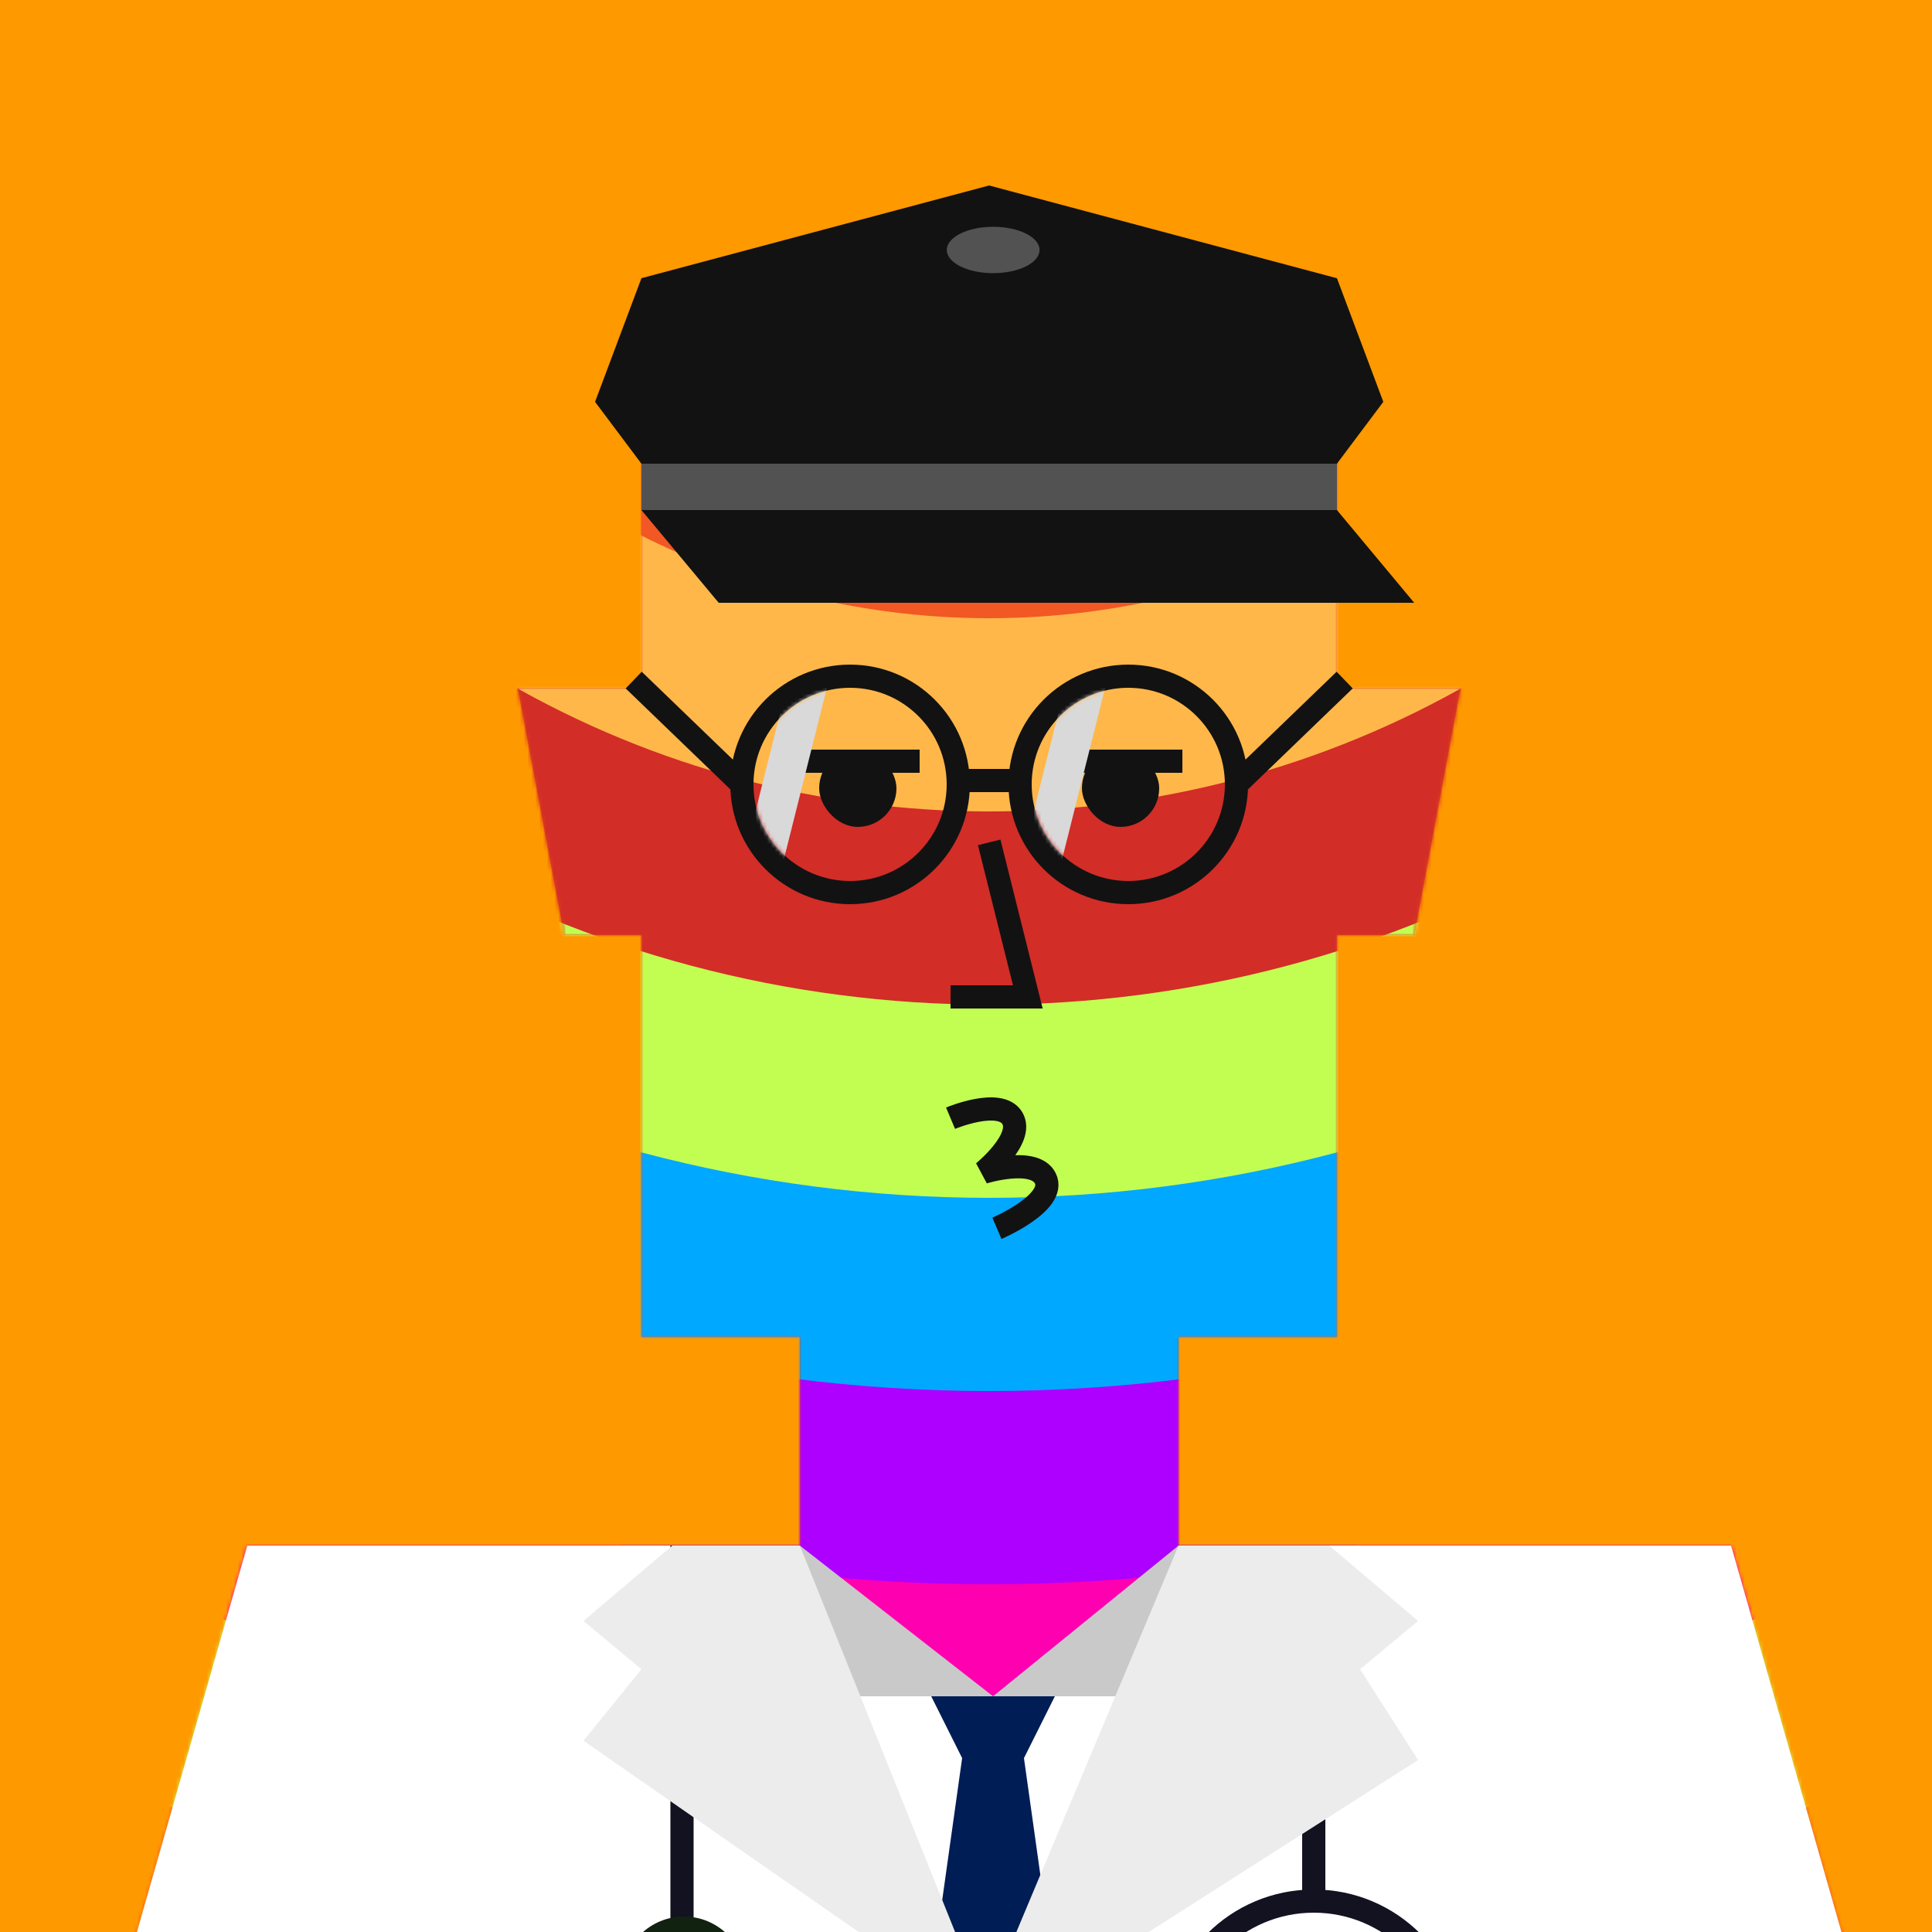 <svg xmlns="http://www.w3.org/2000/svg" viewBox="0 0 500 500"><rect x="0" y="0" width="500" height="500" fill="#333333" stroke="none"/><g id="layer1"><svg width="512" height="512" viewBox="0 0 512 512" fill="none" xmlns="http://www.w3.org/2000/svg">
<rect width="512" height="512" fill="#FF9900"/>
<path d="M134 178H167V242H146L134 178Z" fill="#E24713"/>
<path d="M378 178H345V242H366L378 178Z" fill="#E24713"/>
<rect x="207" y="346" width="98" height="54" fill="#E24713"/>
<path d="M64 400H448L480 512H32L64 400Z" fill="#F15824"/>
<rect x="166" y="106" width="180" height="240" fill="#F15824"/>
</svg>
</g><g id="layer2"><svg width="512" height="512" viewBox="0 0 512 512" fill="none" xmlns="http://www.w3.org/2000/svg">
<mask id="mask0_34_133" style="mask-type:alpha" maskUnits="userSpaceOnUse" x="32" y="106" width="448" height="406">
<path fill-rule="evenodd" clip-rule="evenodd" d="M207 346H166V242H146L134 178H166L166 106L346 106V178H378L366 242H346V346L305 346V400H448L480 512H32L64 400H207V346Z" fill="#F15824"/>
</mask>
<g mask="url(#mask0_34_133)">
<circle cx="256" cy="-40" r="950" fill="#F15824">
<animate attributeName="cy" values="-40;-400;-40" keyTimes="0;0.5;1" dur="20s" repeatCount="indefinite"/>
</circle>
<circle cx="256" cy="-40" r="900" fill="#C2FD52">
<animate attributeName="cy" values="-40;-400;-40" keyTimes="0;0.5;1" dur="20s" repeatCount="indefinite"/>
</circle>
<circle cx="256" cy="-40" r="850" fill="#AD00FF">
<animate attributeName="cy" values="-40;-400;-40" keyTimes="0;0.5;1" dur="20s" repeatCount="indefinite"/>
</circle>
<circle cx="256" cy="-40" r="800" fill="#00A8FF">
<animate attributeName="cy" values="-40;-400;-40" keyTimes="0;0.5;1" dur="20s" repeatCount="indefinite"/>
</circle>
<circle cx="256" cy="-40" r="750" fill="#C2FD52">
<animate attributeName="cy" values="-40;-400;-40" keyTimes="0;0.5;1" dur="20s" repeatCount="indefinite"/>
</circle>
<circle cx="256" cy="-40" r="700" fill="#D22D27">
<animate attributeName="cy" values="-40;-400;-40" keyTimes="0;0.5;1" dur="20s" repeatCount="indefinite"/>
</circle>
<circle cx="256" cy="-40" r="650" fill="#FFB74A">
<animate attributeName="cy" values="-40;-400;-40" keyTimes="0;0.5;1" dur="20s" repeatCount="indefinite"/>
</circle>
<circle cx="256" cy="-40" r="600" fill="#F15824">
<animate attributeName="cy" values="-40;-400;-40" keyTimes="0;0.5;1" dur="20s" repeatCount="indefinite"/>
</circle>
<circle cx="256" cy="-40" r="550" fill="#C2FD52">
<animate attributeName="cy" values="-40;-400;-40" keyTimes="0;0.5;1" dur="20s" repeatCount="indefinite"/>
</circle>
<circle cx="256" cy="-40" r="500" fill="#FF00B1">
<animate attributeName="cy" values="-40;-400;-40" keyTimes="0;0.5;1" dur="20s" repeatCount="indefinite"/>
</circle>
<circle cx="256" cy="-40" r="450" fill="#AD00FF">
<animate attributeName="cy" values="-40;-400;-40" keyTimes="0;0.5;1" dur="20s" repeatCount="indefinite"/>
</circle>
<circle cx="256" cy="-40" r="400" fill="#00A8FF">
<animate attributeName="cy" values="-40;-400;-40" keyTimes="0;0.5;1" dur="20s" repeatCount="indefinite"/>
</circle>
<circle cx="256" cy="-40" r="350" fill="#C2FD52">
<animate attributeName="cy" values="-40;-400;-40" keyTimes="0;0.5;1" dur="20s" repeatCount="indefinite"/>
</circle>
<circle cx="256" cy="-40" r="300" fill="#D22D27">
<animate attributeName="cy" values="-40;-400;-40" keyTimes="0;0.5;1" dur="20s" repeatCount="indefinite"/>
</circle>
<circle cx="256" cy="-40" r="250" fill="#FFB74A">
<animate attributeName="cy" values="-40;-400;-40" keyTimes="0;0.5;1" dur="20s" repeatCount="indefinite"/>
</circle>
<circle cx="256" cy="-40" r="200" fill="#F15824">
<animate attributeName="cy" values="-40;-400;-40" keyTimes="0;0.5;1" dur="20s" repeatCount="indefinite"/>
</circle>
</g>
<path d="M256 218L266 258H246" stroke="#121212" stroke-width="6"/>
</svg>
</g><g id="layer3"><svg width="512" height="512" viewBox="0 0 512 512" fill="none" xmlns="http://www.w3.org/2000/svg">
<path d="M166 120H346L358 104L346 72L256 48L166 72L154 104L166 120Z" fill="#121212"/>
<rect width="180" height="12" transform="matrix(1 0 0 -1 166 132)" fill="#525252"/>
<path d="M185.998 156H365.999L345.999 132H165.998L185.998 156Z" fill="#121212"/>
<ellipse cx="257.033" cy="64.693" rx="12" ry="6" fill="#525252"/>
</svg>
</g><g id="layer4"><svg width="512" height="512" viewBox="0 0 512 512" fill="none" xmlns="http://www.w3.org/2000/svg">
<g clip-path="url(#clip0_611_17134)">
<path d="M207 512H305V439H257H207V512Z" fill="white"/>
<path d="M207 439V400L257 439H207Z" fill="#C9C9C9"/>
<path d="M305 439V400L257 439H305Z" fill="#C9C9C9"/>
<path d="M241 439H273L265 455H249L241 439Z" fill="#001D55"/>
<path d="M241 512H273L265 455H249L241 512Z" fill="#001D55"/>
<path d="M64 400H192L252 512H32L64 400Z" fill="white"/>
<path d="M176.5 400V512" stroke="#121221" stroke-width="6"/>
<path d="M174 400H207L252 512H239.5L151 450.5L166 432L151 419.5L174 400Z" fill="#ECECEC"/>
<path d="M448 400H326L258 512H480L448 400Z" fill="white"/>
<path d="M340 400L340 494" stroke="#121221" stroke-width="6"/>
<path d="M376 531.5V528C376 508.118 359.882 492 340 492V492C320.118 492 304 508.118 304 528V531.5" stroke="#121221" stroke-width="6"/>
<path d="M344 400H305L258 512H278.5L367 455.5L352 432L367 419.5L344 400Z" fill="#ECECEC"/>
<circle cx="177" cy="512" r="16" fill="#112211"/>
</g>
<defs>
<clipPath id="clip0_611_17134">
<rect width="512" height="512" fill="white"/>
</clipPath>
</defs>
</svg>
</g><g id="layer5"><svg></svg></g><g id="layer6"><svg width="512" height="512" viewBox="0 0 512 512" fill="none" xmlns="http://www.w3.org/2000/svg">
<path d="M246 289.391C246 289.391 258.823 284.011 262 289.391C265.153 294.732 254.5 303.391 254.5 303.391C254.5 303.391 267.632 299.309 270.5 304.891C273.719 311.156 258 317.891 258 317.891" stroke="#121212" stroke-width="6"/>
</svg>
</g><g id="layer7"><svg width="512" height="512" viewBox="0 0 512 512" fill="none" xmlns="http://www.w3.org/2000/svg">
    <rect x="212" y="194" width="20" height="20" rx="10" fill="#121212">
        <animate attributeName="rx" values="10;10;1;10;10;1;10;10" keyTimes="0;0.275;0.3;0.325;0.725;0.75;0.775;1" dur="4s" repeatCount="indefinite" />
    <animate attributeName="height" values="20;20;2;20;20;2;20;20" keyTimes="0;0.275;0.3;0.325;0.725;0.75;0.775;1" dur="4s" repeatCount="indefinite" />
    <animate attributeName="y" values="194;194;203;194;194;203;194;194" keyTimes="0;0.275;0.3;0.325;0.725;0.75;0.775;1" dur="4s" repeatCount="indefinite" />
    </rect>
    <rect x="280" y="194" width="20" height="20" rx="10" fill="#121212">
        <animate attributeName="rx" values="10;10;1;10;10;1;10;10;" keyTimes="0;0.275;0.3;0.325;0.725;0.75;0.775;1" dur="4s" repeatCount="indefinite" />
    <animate attributeName="height" values="20;20;2;20;20;2;20;20" keyTimes="0;0.275;0.3;0.325;0.725;0.75;0.775;1" dur="4s" repeatCount="indefinite" />
    <animate attributeName="y" values="194;194;203;194;194;203;194;194" keyTimes="0;0.275;0.3;0.325;0.725;0.75;0.775;1" dur="4s" repeatCount="indefinite" />
    </rect>
    <path d="M206 197H238" stroke="#121212" stroke-width="6"/>
    <path d="M274 197H306" stroke="#121212" stroke-width="6"/>
</svg>
</g><g id="layer8"><svg width="512" height="512" viewBox="0 0 512 512" fill="none" xmlns="http://www.w3.org/2000/svg">
<path d="M192 203V203C192 218.464 204.536 231 220 231V231C235.464 231 248 218.464 248 203V203C248 187.536 235.464 175 220 175V175V175C204.536 175 192 187.536 192 203V203ZM192 203L164 176" stroke="#121212" stroke-width="6"/>
<path d="M248 202H264" stroke="#121212" stroke-width="6"/>
<path d="M320 203V203C320 187.536 307.464 175 292 175V175V175C276.536 175 264 187.536 264 203V203C264 218.464 276.536 231 292 231V231C307.464 231 320 218.464 320 203V203ZM320 203L348 176" stroke="#121212" stroke-width="6"/>
<mask id="mask0_140_21" style="mask-type:alpha" maskUnits="userSpaceOnUse" x="267" y="178" width="50" height="50">
<circle cx="292" cy="203" r="25" fill="#D9D9D9"/>
</mask>
<g mask="url(#mask0_140_21)">
<path d="M275.545 178H286L273.455 228H263L275.545 178Z" fill="#D9D9D9">
<animateTransform attributeName="transform" type="translate" dur="4s" repeatCount="indefinite" keyTimes="0;0.8;1" values="-32 0;-32 0;48 0" />
</path>
</g>
<mask id="mask1_140_21" style="mask-type:alpha" maskUnits="userSpaceOnUse" x="195" y="178" width="50" height="50">
<circle cx="220" cy="203" r="25" fill="#D9D9D9"/>
</mask>
<g mask="url(#mask1_140_21)">
<path d="M203.545 178H214L201.455 228H191L203.545 178Z" fill="#D9D9D9">
<animateTransform attributeName="transform" type="translate" dur="4s" repeatCount="indefinite" keyTimes="0;0.8;1" values="-32 0;-32 0;48 0" />
</path>
</g>
</svg>
</g></svg>